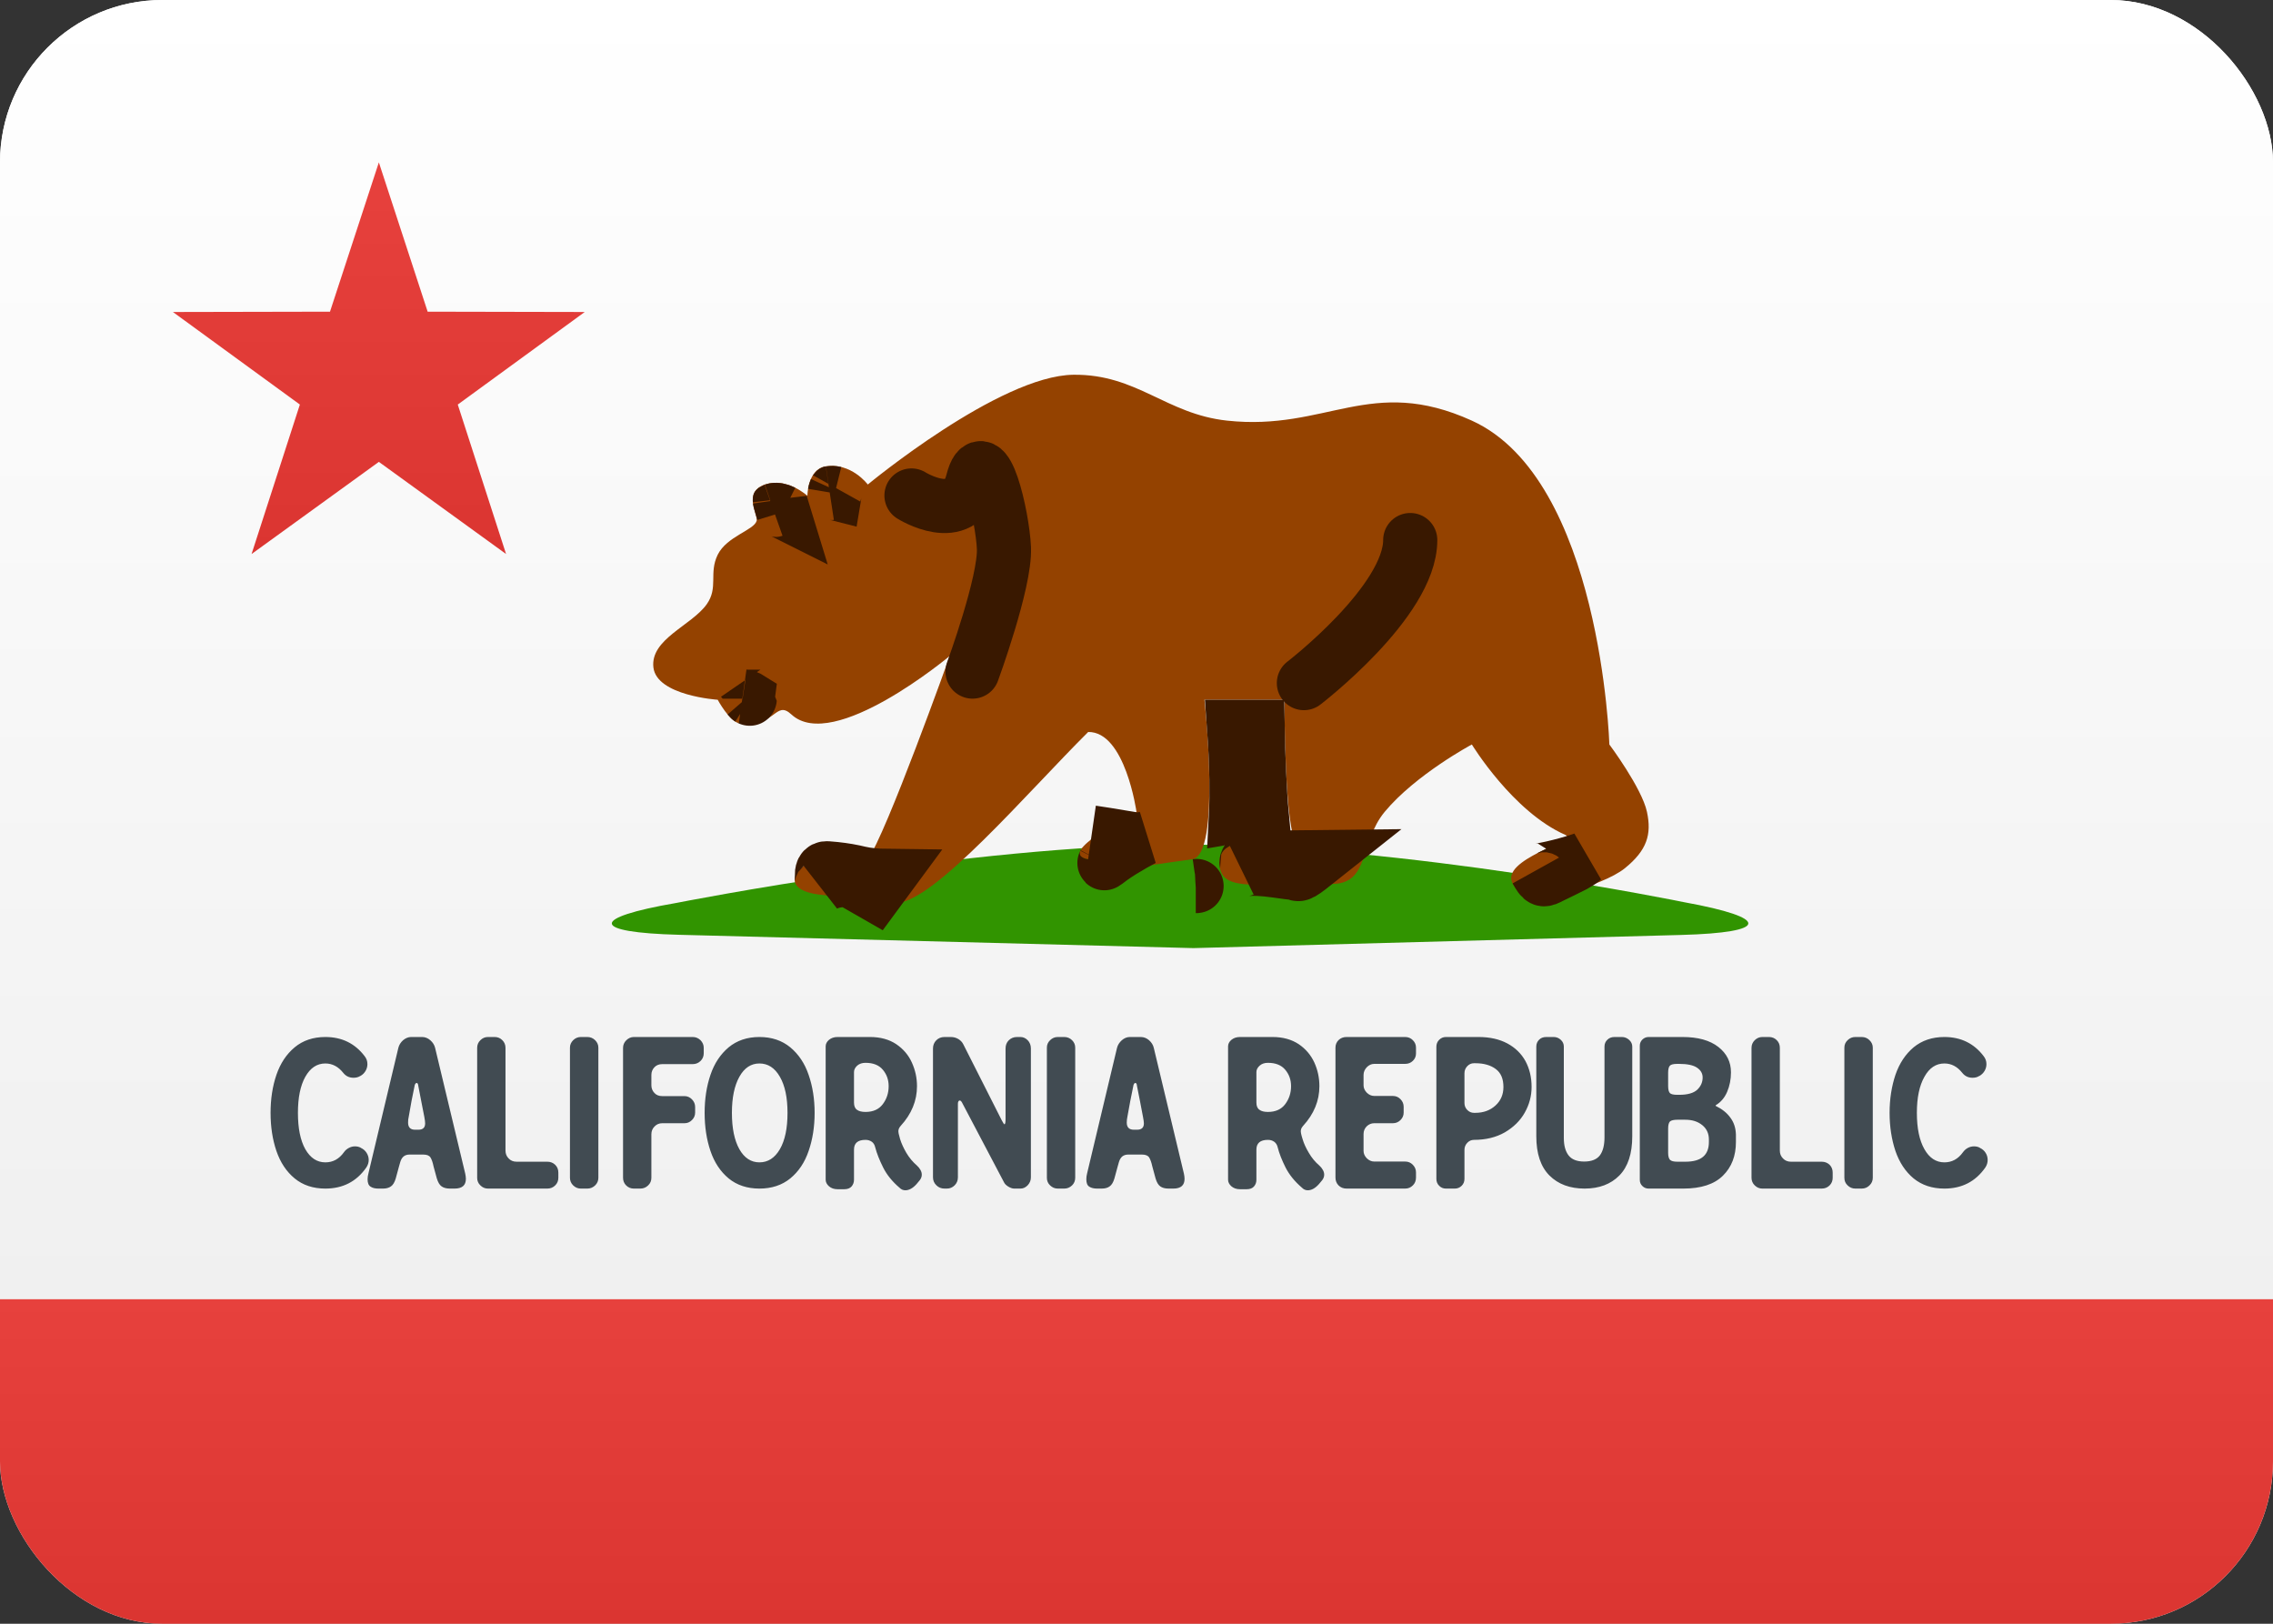 <svg fill="none" xmlns="http://www.w3.org/2000/svg" viewBox="0 0 28 20"><rect x="0" y="0" width="28" height="20" fill="#333333" stroke="none"/><g clip-path="url(#clip0_1310_7988)"><path d="M28 0H0V20H28V0Z" fill="url(#paint0_linear_1310_7988)"/><path d="M28 16H0V20H28V16Z" fill="url(#paint1_linear_1310_7988)"/><path d="M28 0H0V16H28V0Z" fill="url(#paint2_linear_1310_7988)"/><path fill-rule="evenodd" clip-rule="evenodd" d="M4.444 14.139H4.446C4.476 14.153 4.499 14.173 4.516 14.2C4.533 14.227 4.542 14.256 4.542 14.288C4.542 14.32 4.532 14.351 4.512 14.381C4.391 14.554 4.223 14.64 4.008 14.64C3.857 14.64 3.731 14.598 3.63 14.515C3.528 14.431 3.454 14.319 3.405 14.177C3.357 14.036 3.333 13.879 3.333 13.707C3.333 13.536 3.357 13.38 3.405 13.239C3.454 13.097 3.528 12.985 3.63 12.9C3.731 12.816 3.857 12.773 4.008 12.773C4.211 12.773 4.372 12.852 4.491 13.008C4.514 13.037 4.526 13.069 4.526 13.107C4.526 13.137 4.518 13.165 4.504 13.189C4.49 13.214 4.47 13.235 4.443 13.251L4.438 13.253C4.414 13.268 4.387 13.275 4.355 13.275C4.301 13.275 4.259 13.254 4.227 13.213C4.166 13.137 4.093 13.099 4.008 13.099C3.905 13.099 3.823 13.153 3.761 13.263C3.7 13.372 3.67 13.52 3.67 13.707C3.67 13.897 3.7 14.046 3.761 14.155C3.823 14.263 3.905 14.317 4.008 14.317C4.101 14.317 4.177 14.276 4.237 14.192C4.253 14.169 4.274 14.151 4.298 14.139C4.322 14.126 4.347 14.12 4.373 14.12C4.398 14.12 4.421 14.125 4.443 14.136C4.443 14.138 4.443 14.139 4.444 14.139ZM5.6 14.64C5.693 14.64 5.739 14.6 5.739 14.52C5.739 14.501 5.736 14.479 5.731 14.456L5.36 12.907C5.351 12.871 5.332 12.84 5.301 12.813C5.271 12.787 5.237 12.773 5.2 12.773H5.064C5.029 12.773 4.996 12.787 4.965 12.813C4.935 12.84 4.916 12.871 4.907 12.907L4.539 14.451C4.532 14.477 4.528 14.502 4.528 14.525C4.528 14.572 4.541 14.602 4.566 14.617C4.59 14.633 4.622 14.64 4.662 14.64H4.718C4.758 14.64 4.791 14.631 4.816 14.613C4.841 14.596 4.861 14.563 4.875 14.515L4.915 14.368C4.917 14.361 4.922 14.342 4.931 14.312C4.94 14.282 4.954 14.259 4.972 14.244C4.991 14.229 5.015 14.221 5.045 14.221H5.213C5.258 14.221 5.288 14.233 5.303 14.257C5.318 14.281 5.331 14.318 5.341 14.368L5.381 14.515C5.396 14.563 5.415 14.596 5.44 14.613C5.465 14.631 5.499 14.64 5.542 14.64H5.6ZM5.227 13.757C5.234 13.793 5.237 13.82 5.237 13.837C5.237 13.889 5.21 13.915 5.155 13.915H5.112C5.055 13.915 5.027 13.885 5.027 13.827C5.027 13.802 5.029 13.778 5.035 13.755L5.069 13.563L5.109 13.365C5.111 13.358 5.114 13.352 5.119 13.347C5.123 13.341 5.127 13.339 5.131 13.339C5.143 13.339 5.15 13.349 5.152 13.371L5.189 13.563L5.227 13.757ZM6.742 14.64C6.781 14.64 6.813 14.627 6.839 14.601C6.865 14.576 6.878 14.544 6.878 14.507V14.443C6.878 14.404 6.865 14.372 6.839 14.347C6.813 14.322 6.781 14.309 6.742 14.309H6.363C6.324 14.309 6.291 14.296 6.266 14.269C6.24 14.243 6.227 14.211 6.227 14.173V12.907C6.227 12.869 6.214 12.838 6.188 12.812C6.162 12.786 6.131 12.773 6.093 12.773H6.011C5.975 12.773 5.944 12.786 5.918 12.812C5.891 12.838 5.878 12.869 5.878 12.907V14.507C5.878 14.544 5.891 14.576 5.918 14.601C5.944 14.627 5.975 14.64 6.011 14.64H6.742ZM7.235 14.64C7.272 14.64 7.304 14.627 7.331 14.601C7.357 14.576 7.371 14.544 7.371 14.507V12.904C7.371 12.868 7.357 12.838 7.331 12.812C7.304 12.786 7.272 12.773 7.235 12.773H7.155C7.119 12.773 7.088 12.786 7.061 12.812C7.035 12.838 7.021 12.868 7.021 12.904V14.507C7.021 14.544 7.035 14.576 7.061 14.601C7.088 14.627 7.119 14.64 7.155 14.64H7.235ZM7.888 14.64C7.926 14.64 7.957 14.627 7.984 14.601C8.011 14.576 8.024 14.544 8.024 14.507V13.971C8.024 13.933 8.037 13.901 8.063 13.875C8.089 13.848 8.12 13.835 8.158 13.835H8.432C8.468 13.835 8.498 13.822 8.524 13.796C8.55 13.77 8.563 13.74 8.563 13.704V13.635C8.563 13.599 8.55 13.568 8.524 13.541C8.498 13.515 8.468 13.501 8.432 13.501H8.158C8.118 13.501 8.086 13.489 8.062 13.463C8.037 13.437 8.024 13.405 8.024 13.368V13.24C8.024 13.203 8.037 13.171 8.062 13.145C8.086 13.12 8.118 13.107 8.158 13.107H8.534C8.571 13.107 8.603 13.094 8.63 13.068C8.656 13.042 8.669 13.011 8.669 12.973V12.907C8.669 12.871 8.656 12.84 8.63 12.813C8.603 12.787 8.571 12.773 8.534 12.773H7.808C7.773 12.773 7.742 12.787 7.715 12.813C7.688 12.84 7.675 12.871 7.675 12.907V14.507C7.675 14.544 7.688 14.576 7.713 14.601C7.739 14.627 7.771 14.64 7.808 14.64H7.888ZM8.752 14.177C8.8 14.319 8.875 14.431 8.976 14.515C9.078 14.598 9.204 14.64 9.355 14.64C9.506 14.64 9.633 14.598 9.735 14.515C9.837 14.431 9.913 14.319 9.961 14.177C10.01 14.036 10.035 13.879 10.035 13.707C10.035 13.536 10.01 13.38 9.961 13.239C9.913 13.097 9.837 12.985 9.735 12.9C9.633 12.816 9.506 12.773 9.355 12.773C9.204 12.773 9.078 12.816 8.976 12.9C8.875 12.985 8.8 13.097 8.752 13.239C8.704 13.38 8.68 13.536 8.68 13.707C8.68 13.879 8.704 14.036 8.752 14.177ZM9.607 14.155C9.544 14.263 9.46 14.317 9.355 14.317C9.252 14.317 9.169 14.263 9.108 14.155C9.047 14.046 9.016 13.897 9.016 13.707C9.016 13.52 9.047 13.372 9.108 13.263C9.169 13.153 9.252 13.099 9.355 13.099C9.46 13.099 9.544 13.153 9.607 13.263C9.67 13.372 9.701 13.52 9.701 13.707C9.701 13.897 9.67 14.046 9.607 14.155ZM11.339 14.411C11.35 14.43 11.355 14.45 11.355 14.469C11.355 14.492 11.347 14.515 11.331 14.536L11.291 14.584C11.245 14.636 11.198 14.661 11.152 14.661C11.126 14.661 11.101 14.651 11.08 14.629C10.991 14.553 10.924 14.47 10.879 14.38C10.834 14.29 10.801 14.207 10.781 14.131C10.774 14.101 10.76 14.078 10.739 14.063C10.717 14.048 10.692 14.04 10.662 14.04C10.567 14.04 10.52 14.08 10.52 14.16V14.531C10.52 14.563 10.51 14.59 10.491 14.613C10.471 14.636 10.441 14.648 10.4 14.648H10.318C10.275 14.648 10.24 14.636 10.212 14.612C10.185 14.588 10.171 14.561 10.171 14.531V12.888C10.171 12.858 10.185 12.831 10.212 12.808C10.24 12.785 10.275 12.773 10.318 12.773H10.717C10.845 12.773 10.953 12.803 11.04 12.861C11.127 12.92 11.192 12.996 11.233 13.088C11.275 13.181 11.296 13.277 11.296 13.379C11.296 13.558 11.229 13.722 11.094 13.869C11.083 13.882 11.076 13.893 11.072 13.904C11.069 13.915 11.067 13.922 11.067 13.925C11.065 13.943 11.072 13.978 11.088 14.031C11.104 14.083 11.13 14.14 11.165 14.2C11.201 14.261 11.245 14.313 11.296 14.357C11.314 14.373 11.328 14.391 11.339 14.411ZM10.875 13.6C10.923 13.536 10.947 13.462 10.947 13.379C10.947 13.3 10.923 13.233 10.875 13.176C10.827 13.119 10.756 13.091 10.662 13.091C10.621 13.091 10.587 13.102 10.56 13.125C10.534 13.149 10.52 13.175 10.52 13.205V13.581C10.52 13.622 10.532 13.652 10.556 13.669C10.58 13.687 10.615 13.696 10.662 13.696C10.756 13.696 10.827 13.664 10.875 13.6ZM12.421 14.616C12.448 14.632 12.472 14.64 12.493 14.64H12.571C12.605 14.64 12.634 14.626 12.66 14.599C12.686 14.571 12.699 14.539 12.699 14.501V12.915C12.699 12.874 12.686 12.84 12.66 12.813C12.634 12.787 12.605 12.773 12.571 12.773H12.528C12.487 12.773 12.454 12.787 12.427 12.813C12.4 12.84 12.387 12.874 12.387 12.915V13.784C12.387 13.827 12.382 13.848 12.373 13.848C12.368 13.848 12.357 13.831 12.339 13.797L11.867 12.864C11.854 12.837 11.834 12.816 11.807 12.799C11.779 12.782 11.748 12.773 11.712 12.773H11.635C11.594 12.773 11.56 12.787 11.534 12.813C11.507 12.84 11.493 12.874 11.493 12.915V14.501C11.493 14.54 11.507 14.573 11.535 14.6C11.562 14.627 11.596 14.64 11.635 14.64H11.664C11.701 14.64 11.733 14.627 11.76 14.6C11.787 14.573 11.8 14.54 11.8 14.501V13.595C11.8 13.582 11.802 13.572 11.807 13.565C11.811 13.558 11.816 13.555 11.822 13.555C11.832 13.555 11.842 13.564 11.851 13.581L12.368 14.563C12.377 14.582 12.395 14.6 12.421 14.616ZM13.11 14.64C13.147 14.64 13.179 14.627 13.206 14.601C13.232 14.576 13.245 14.544 13.245 14.507V12.904C13.245 12.868 13.232 12.838 13.206 12.812C13.179 12.786 13.147 12.773 13.11 12.773H13.03C12.994 12.773 12.963 12.786 12.936 12.812C12.909 12.838 12.896 12.868 12.896 12.904V14.507C12.896 14.544 12.909 14.576 12.936 14.601C12.963 14.627 12.994 14.64 13.03 14.64H13.11ZM14.454 14.64C14.546 14.64 14.592 14.6 14.592 14.52C14.592 14.501 14.589 14.479 14.584 14.456L14.213 12.907C14.205 12.871 14.185 12.84 14.155 12.813C14.125 12.787 14.091 12.773 14.053 12.773H13.918C13.882 12.773 13.849 12.787 13.819 12.813C13.789 12.84 13.769 12.871 13.76 12.907L13.392 14.451C13.385 14.477 13.382 14.502 13.382 14.525C13.382 14.572 13.394 14.602 13.419 14.617C13.444 14.633 13.476 14.64 13.515 14.64H13.571C13.612 14.64 13.645 14.631 13.669 14.613C13.694 14.596 13.714 14.563 13.728 14.515L13.768 14.368C13.77 14.361 13.775 14.342 13.784 14.312C13.793 14.282 13.807 14.259 13.825 14.244C13.844 14.229 13.869 14.221 13.899 14.221H14.067C14.111 14.221 14.141 14.233 14.156 14.257C14.171 14.281 14.184 14.318 14.195 14.368L14.235 14.515C14.249 14.563 14.269 14.596 14.293 14.613C14.318 14.631 14.352 14.64 14.395 14.64H14.454ZM14.08 13.757C14.087 13.793 14.091 13.82 14.091 13.837C14.091 13.889 14.063 13.915 14.008 13.915H13.966C13.909 13.915 13.88 13.885 13.88 13.827C13.88 13.802 13.883 13.778 13.888 13.755L13.923 13.563L13.963 13.365C13.965 13.358 13.968 13.352 13.972 13.347C13.977 13.341 13.981 13.339 13.984 13.339C13.997 13.339 14.004 13.349 14.005 13.371L14.043 13.563L14.08 13.757ZM16.296 14.411C16.307 14.43 16.312 14.45 16.312 14.469C16.312 14.492 16.304 14.515 16.288 14.536L16.248 14.584C16.202 14.636 16.156 14.661 16.11 14.661C16.083 14.661 16.059 14.651 16.038 14.629C15.949 14.553 15.882 14.47 15.836 14.38C15.791 14.29 15.758 14.207 15.739 14.131C15.732 14.101 15.717 14.078 15.696 14.063C15.675 14.048 15.649 14.04 15.619 14.04C15.525 14.04 15.477 14.08 15.477 14.16V14.531C15.477 14.563 15.468 14.59 15.448 14.613C15.429 14.636 15.398 14.648 15.357 14.648H15.275C15.232 14.648 15.197 14.636 15.169 14.612C15.142 14.588 15.128 14.561 15.128 14.531V12.888C15.128 12.858 15.142 12.831 15.169 12.808C15.197 12.785 15.232 12.773 15.275 12.773H15.675C15.803 12.773 15.91 12.803 15.998 12.861C16.085 12.92 16.149 12.996 16.191 13.088C16.233 13.181 16.253 13.277 16.253 13.379C16.253 13.558 16.186 13.722 16.051 13.869C16.04 13.882 16.033 13.893 16.029 13.904C16.026 13.915 16.024 13.922 16.024 13.925C16.022 13.943 16.029 13.978 16.046 14.031C16.061 14.083 16.087 14.14 16.123 14.2C16.158 14.261 16.202 14.313 16.253 14.357C16.271 14.373 16.285 14.391 16.296 14.411ZM15.832 13.6C15.88 13.536 15.904 13.462 15.904 13.379C15.904 13.3 15.88 13.233 15.832 13.176C15.784 13.119 15.713 13.091 15.619 13.091C15.578 13.091 15.544 13.102 15.518 13.125C15.491 13.149 15.477 13.175 15.477 13.205V13.581C15.477 13.622 15.489 13.652 15.514 13.669C15.537 13.687 15.573 13.696 15.619 13.696C15.713 13.696 15.784 13.664 15.832 13.6ZM17.309 14.64C17.347 14.64 17.378 14.627 17.404 14.601C17.43 14.576 17.443 14.543 17.443 14.504V14.44C17.443 14.405 17.43 14.373 17.404 14.347C17.378 14.32 17.347 14.307 17.309 14.307H16.928C16.894 14.307 16.864 14.293 16.837 14.267C16.811 14.24 16.797 14.21 16.797 14.176V13.968C16.797 13.931 16.81 13.899 16.836 13.873C16.862 13.848 16.893 13.835 16.928 13.835H17.157C17.195 13.835 17.226 13.822 17.252 13.796C17.278 13.77 17.291 13.74 17.291 13.704V13.632C17.291 13.597 17.278 13.565 17.252 13.539C17.226 13.512 17.195 13.499 17.157 13.499H16.928C16.894 13.499 16.864 13.485 16.837 13.459C16.811 13.432 16.797 13.402 16.797 13.368V13.24C16.797 13.204 16.811 13.173 16.837 13.145C16.864 13.118 16.894 13.104 16.928 13.104H17.309C17.347 13.104 17.378 13.092 17.404 13.067C17.43 13.042 17.443 13.012 17.443 12.976V12.904C17.443 12.868 17.43 12.838 17.404 12.812C17.378 12.786 17.347 12.773 17.309 12.773H16.587C16.548 12.773 16.515 12.786 16.489 12.811C16.464 12.836 16.451 12.867 16.451 12.904V14.504C16.451 14.543 16.464 14.576 16.489 14.601C16.515 14.627 16.548 14.64 16.587 14.64H17.309ZM17.728 14.605C17.751 14.629 17.779 14.64 17.811 14.64H17.92C17.954 14.64 17.982 14.629 18.006 14.605C18.029 14.582 18.04 14.554 18.04 14.52V14.163C18.04 14.129 18.052 14.1 18.075 14.076C18.098 14.052 18.125 14.04 18.157 14.04C18.303 14.04 18.43 14.009 18.538 13.947C18.645 13.884 18.727 13.804 18.783 13.704C18.839 13.604 18.867 13.499 18.867 13.387C18.867 13.268 18.841 13.162 18.791 13.069C18.74 12.977 18.666 12.905 18.568 12.852C18.47 12.8 18.352 12.773 18.213 12.773H17.811C17.779 12.773 17.751 12.785 17.728 12.808C17.705 12.831 17.694 12.86 17.694 12.893V14.52C17.694 14.554 17.705 14.582 17.728 14.605ZM18.157 13.707C18.125 13.707 18.098 13.695 18.075 13.672C18.052 13.649 18.04 13.62 18.04 13.587V13.219C18.04 13.185 18.052 13.156 18.075 13.132C18.098 13.108 18.125 13.096 18.157 13.096H18.174C18.278 13.096 18.362 13.12 18.425 13.167C18.489 13.214 18.52 13.288 18.52 13.389C18.52 13.482 18.487 13.558 18.422 13.617C18.356 13.677 18.273 13.707 18.174 13.707H18.157ZM19.8 12.807C19.777 12.829 19.765 12.857 19.765 12.891V14.008C19.765 14.106 19.746 14.18 19.708 14.231C19.67 14.281 19.605 14.307 19.515 14.307C19.426 14.307 19.362 14.282 19.323 14.232C19.284 14.182 19.264 14.11 19.264 14.016V12.891C19.264 12.859 19.252 12.831 19.227 12.808C19.202 12.785 19.173 12.773 19.139 12.773H19.048C19.011 12.773 18.981 12.784 18.959 12.807C18.937 12.829 18.925 12.857 18.925 12.891V13.995C18.925 14.21 18.979 14.371 19.087 14.479C19.194 14.586 19.339 14.64 19.52 14.64C19.7 14.64 19.842 14.586 19.948 14.479C20.054 14.371 20.107 14.21 20.107 13.995V12.891C20.107 12.859 20.094 12.831 20.068 12.808C20.042 12.785 20.013 12.773 19.979 12.773H19.888C19.853 12.773 19.823 12.784 19.8 12.807ZM20.232 14.609C20.253 14.63 20.279 14.64 20.309 14.64H20.736C20.955 14.64 21.117 14.587 21.224 14.481C21.331 14.376 21.384 14.237 21.384 14.067V13.976C21.382 13.896 21.36 13.826 21.316 13.767C21.273 13.707 21.213 13.66 21.139 13.624C21.135 13.624 21.134 13.621 21.134 13.616L21.136 13.613C21.198 13.576 21.245 13.521 21.276 13.448C21.307 13.375 21.323 13.295 21.323 13.208C21.323 13.08 21.271 12.976 21.167 12.895C21.063 12.814 20.916 12.773 20.726 12.773H20.309C20.279 12.773 20.253 12.784 20.232 12.804C20.211 12.825 20.2 12.85 20.2 12.88V14.533C20.2 14.564 20.211 14.589 20.232 14.609ZM20.662 13.485C20.615 13.485 20.585 13.478 20.571 13.464C20.557 13.45 20.549 13.421 20.549 13.376V13.213C20.549 13.171 20.556 13.142 20.57 13.127C20.583 13.112 20.613 13.104 20.662 13.104H20.683C20.786 13.104 20.86 13.12 20.905 13.151C20.951 13.182 20.974 13.222 20.974 13.272C20.974 13.331 20.951 13.381 20.907 13.423C20.862 13.464 20.789 13.485 20.686 13.485H20.662ZM20.662 14.309C20.619 14.309 20.59 14.302 20.573 14.287C20.558 14.272 20.549 14.243 20.549 14.2V13.901C20.549 13.855 20.558 13.825 20.573 13.812C20.59 13.799 20.619 13.792 20.662 13.792H20.76C20.846 13.792 20.915 13.814 20.97 13.859C21.024 13.903 21.051 13.962 21.051 14.035V14.067C21.051 14.229 20.955 14.309 20.763 14.309H20.662ZM22.44 14.64C22.479 14.64 22.512 14.627 22.538 14.601C22.563 14.576 22.576 14.544 22.576 14.507V14.443C22.576 14.404 22.563 14.372 22.538 14.347C22.512 14.322 22.479 14.309 22.44 14.309H22.061C22.022 14.309 21.99 14.296 21.964 14.269C21.938 14.243 21.925 14.211 21.925 14.173V12.907C21.925 12.869 21.913 12.838 21.887 12.812C21.861 12.786 21.829 12.773 21.792 12.773H21.709C21.674 12.773 21.643 12.786 21.616 12.812C21.59 12.838 21.576 12.869 21.576 12.907V14.507C21.576 14.544 21.59 14.576 21.616 14.601C21.643 14.627 21.674 14.64 21.709 14.64H22.44ZM22.933 14.64C22.971 14.64 23.003 14.627 23.029 14.601C23.056 14.576 23.07 14.544 23.07 14.507V12.904C23.07 12.868 23.056 12.838 23.029 12.812C23.003 12.786 22.971 12.773 22.933 12.773H22.854C22.818 12.773 22.787 12.786 22.76 12.812C22.733 12.838 22.72 12.868 22.72 12.904V14.507C22.72 14.544 22.733 14.576 22.76 14.601C22.787 14.627 22.818 14.64 22.854 14.64H22.933ZM24.388 14.139H24.39C24.42 14.153 24.443 14.173 24.46 14.2C24.477 14.227 24.485 14.256 24.485 14.288C24.485 14.32 24.476 14.351 24.456 14.381C24.335 14.554 24.167 14.64 23.952 14.64C23.801 14.64 23.675 14.598 23.573 14.515C23.472 14.431 23.398 14.319 23.349 14.177C23.302 14.036 23.277 13.879 23.277 13.707C23.277 13.536 23.302 13.38 23.349 13.239C23.398 13.097 23.472 12.985 23.573 12.9C23.675 12.816 23.801 12.773 23.952 12.773C24.155 12.773 24.316 12.852 24.435 13.008C24.458 13.037 24.47 13.069 24.47 13.107C24.47 13.137 24.462 13.165 24.448 13.189C24.434 13.214 24.413 13.235 24.387 13.251L24.381 13.253C24.358 13.268 24.331 13.275 24.299 13.275C24.245 13.275 24.203 13.254 24.171 13.213C24.11 13.137 24.038 13.099 23.952 13.099C23.849 13.099 23.767 13.153 23.706 13.263C23.644 13.372 23.613 13.52 23.613 13.707C23.613 13.897 23.644 14.046 23.706 14.155C23.767 14.263 23.849 14.317 23.952 14.317C24.045 14.317 24.121 14.276 24.181 14.192C24.198 14.169 24.218 14.151 24.241 14.139C24.265 14.126 24.291 14.12 24.317 14.12C24.342 14.12 24.366 14.125 24.387 14.136C24.387 14.138 24.387 14.139 24.388 14.139Z" fill="#414B52"/><path fill-rule="evenodd" clip-rule="evenodd" d="M8.365 11.514C7.278 11.486 7.255 11.307 8.33 11.122C8.33 11.122 11.961 10.403 14.578 10.403C17.295 10.403 20.748 11.113 20.748 11.113C21.815 11.307 21.797 11.487 20.709 11.516L14.702 11.678L8.365 11.514Z" fill="#319400"/><path d="M9.749 8.8C9.548 8.614 9.558 8.968 9.108 8.908C8.988 8.892 8.841 8.619 8.841 8.619C8.841 8.619 8.09 8.57 8.049 8.221C8.009 7.872 8.516 7.707 8.705 7.444C8.853 7.236 8.729 7.062 8.841 6.833C8.954 6.605 9.287 6.532 9.321 6.415C9.342 6.342 9.144 6.063 9.424 5.968C9.695 5.876 9.946 6.107 9.946 6.107C9.946 6.107 9.947 5.784 10.166 5.746C10.484 5.691 10.69 5.968 10.69 5.968C10.69 5.968 12.311 4.626 13.223 4.616C14.007 4.607 14.364 5.1 15.116 5.181C16.341 5.313 16.885 4.616 18.131 5.181C19.724 5.904 19.825 9.17 19.825 9.17C19.825 9.17 20.225 9.706 20.288 10C20.348 10.279 20.288 10.474 20.015 10.695C19.742 10.915 18.811 11.192 18.636 10.888C18.462 10.584 19.45 10.356 19.284 10.284C18.636 10 18.131 9.17 18.131 9.17C18.131 9.17 17.44 9.539 17.057 10C16.743 10.38 16.878 10.888 16.404 10.888C15.497 10.888 15.081 10.975 15.029 10.695C14.918 10.09 16.205 10.537 15.978 10.387C15.822 10.284 15.822 8.619 15.822 8.619H14.837C14.837 8.619 15.048 10.535 14.685 10.584C13.74 10.711 14.196 10.697 13.405 10.584C12.969 10.522 14 10 14 10C14 10 13.861 9.009 13.405 9.016C12.66 9.756 11.499 11.122 11.037 11.122C10.475 11.122 10.587 11.06 10.166 11.027C9.28 10.959 10.166 10.284 10.69 10.584C10.912 10.284 11.7 8.079 11.7 8.079C11.7 8.079 10.265 9.279 9.749 8.8Z" fill="#944200"/><path fill-rule="evenodd" clip-rule="evenodd" d="M9.215 8.582C9.198 8.582 9.178 8.581 9.152 8.577C9.19 8.582 9.217 8.594 9.236 8.606C9.236 8.607 9.228 8.597 9.215 8.582ZM9.648 6.306C9.64 6.28 9.63 6.246 9.618 6.204C9.61 6.177 9.607 6.162 9.606 6.155C9.61 6.197 9.567 6.271 9.531 6.284C9.557 6.275 9.598 6.281 9.648 6.306ZM10.283 6.076C10.285 6.064 10.288 6.05 10.293 6.039C10.291 6.042 10.268 6.067 10.223 6.074C10.243 6.071 10.263 6.071 10.283 6.076ZM19.504 10.582C19.241 10.674 18.932 10.733 18.926 10.722C19.001 10.854 19.007 10.848 19.11 10.795C19.142 10.779 19.341 10.684 19.389 10.658C19.435 10.633 19.472 10.61 19.504 10.582ZM16.297 10.555C16.186 10.556 16.074 10.558 15.928 10.561C15.427 10.573 15.344 10.56 15.357 10.634C15.359 10.643 15.331 10.701 15.299 10.717C15.322 10.706 15.395 10.697 15.499 10.702C15.564 10.705 15.634 10.712 15.722 10.724C15.842 10.741 15.906 10.75 15.952 10.752C16.009 10.783 16.01 10.783 16.297 10.555ZM14.083 10.333C14.035 10.339 14.011 10.341 13.993 10.341C13.972 10.34 13.669 10.285 13.452 10.254C13.555 10.269 13.698 10.446 13.605 10.629C13.597 10.644 13.635 10.609 13.694 10.567C13.732 10.54 13.776 10.511 13.824 10.481C13.916 10.425 14.008 10.372 14.083 10.333ZM10.953 10.789C10.771 10.787 10.69 10.777 10.588 10.755C10.556 10.748 10.556 10.748 10.518 10.739C10.421 10.719 10.326 10.705 10.192 10.695C10.068 10.686 10.165 10.883 10.107 10.928C10.214 10.844 10.418 10.812 10.524 10.873L10.782 11.021L10.953 10.789ZM15.225 10.05C15.317 10.034 15.418 10.031 15.529 10.036C15.534 10.036 15.539 10.036 15.543 10.036C15.53 9.897 15.52 9.729 15.51 9.522C15.501 9.324 15.495 9.127 15.492 8.952H15.201C15.217 9.173 15.228 9.392 15.231 9.598C15.233 9.765 15.232 9.916 15.225 10.05ZM14.74 10.913C14.737 10.913 14.733 10.914 14.73 10.914C14.734 10.914 14.737 10.913 14.74 10.913C14.755 10.911 14.754 10.911 14.74 10.913C14.74 10.913 14.74 10.913 14.74 10.913C14.74 10.913 14.74 10.913 14.74 10.913Z" stroke="#391800" stroke-width="0.667"/><path d="M11.98 8.272C11.98 8.272 12.385 7.169 12.367 6.751C12.35 6.355 12.122 5.378 11.981 5.933C11.841 6.487 11.228 6.103 11.228 6.103" stroke="#391800" stroke-width="0.667" stroke-linecap="round"/><path d="M16.062 8.414C16.062 8.414 17.372 7.41 17.372 6.652" stroke="#391800" stroke-width="0.667" stroke-linecap="round"/><path fill-rule="evenodd" clip-rule="evenodd" d="M4.667 5.689L3.099 6.824L3.694 4.983L2.13 3.843L4.065 3.839L4.667 2L5.268 3.839L7.203 3.843L5.639 4.983L6.234 6.824L4.667 5.689Z" fill="url(#paint3_linear_1310_7988)"/></g><defs><linearGradient id="paint0_linear_1310_7988" x1="14" y1="0" x2="14" y2="20" gradientUnits="userSpaceOnUse"><stop stop-color="#FFFFFF"/><stop offset="1" stop-color="#F0F0F0"/></linearGradient><linearGradient id="paint1_linear_1310_7988" x1="14" y1="16" x2="14" y2="20" gradientUnits="userSpaceOnUse"><stop stop-color="#E7413D"/><stop offset="1" stop-color="#DB3531"/></linearGradient><linearGradient id="paint2_linear_1310_7988" x1="14" y1="0" x2="14" y2="16" gradientUnits="userSpaceOnUse"><stop stop-color="white"/><stop offset="1" stop-color="#F0F0F0"/></linearGradient><linearGradient id="paint3_linear_1310_7988" x1="4.667" y1="2" x2="4.667" y2="6.824" gradientUnits="userSpaceOnUse"><stop stop-color="#E7413D"/><stop offset="1" stop-color="#DB3531"/></linearGradient><clipPath id="clip0_1310_7988"><rect width="28" height="20" rx="2" fill="white"/></clipPath></defs></svg>